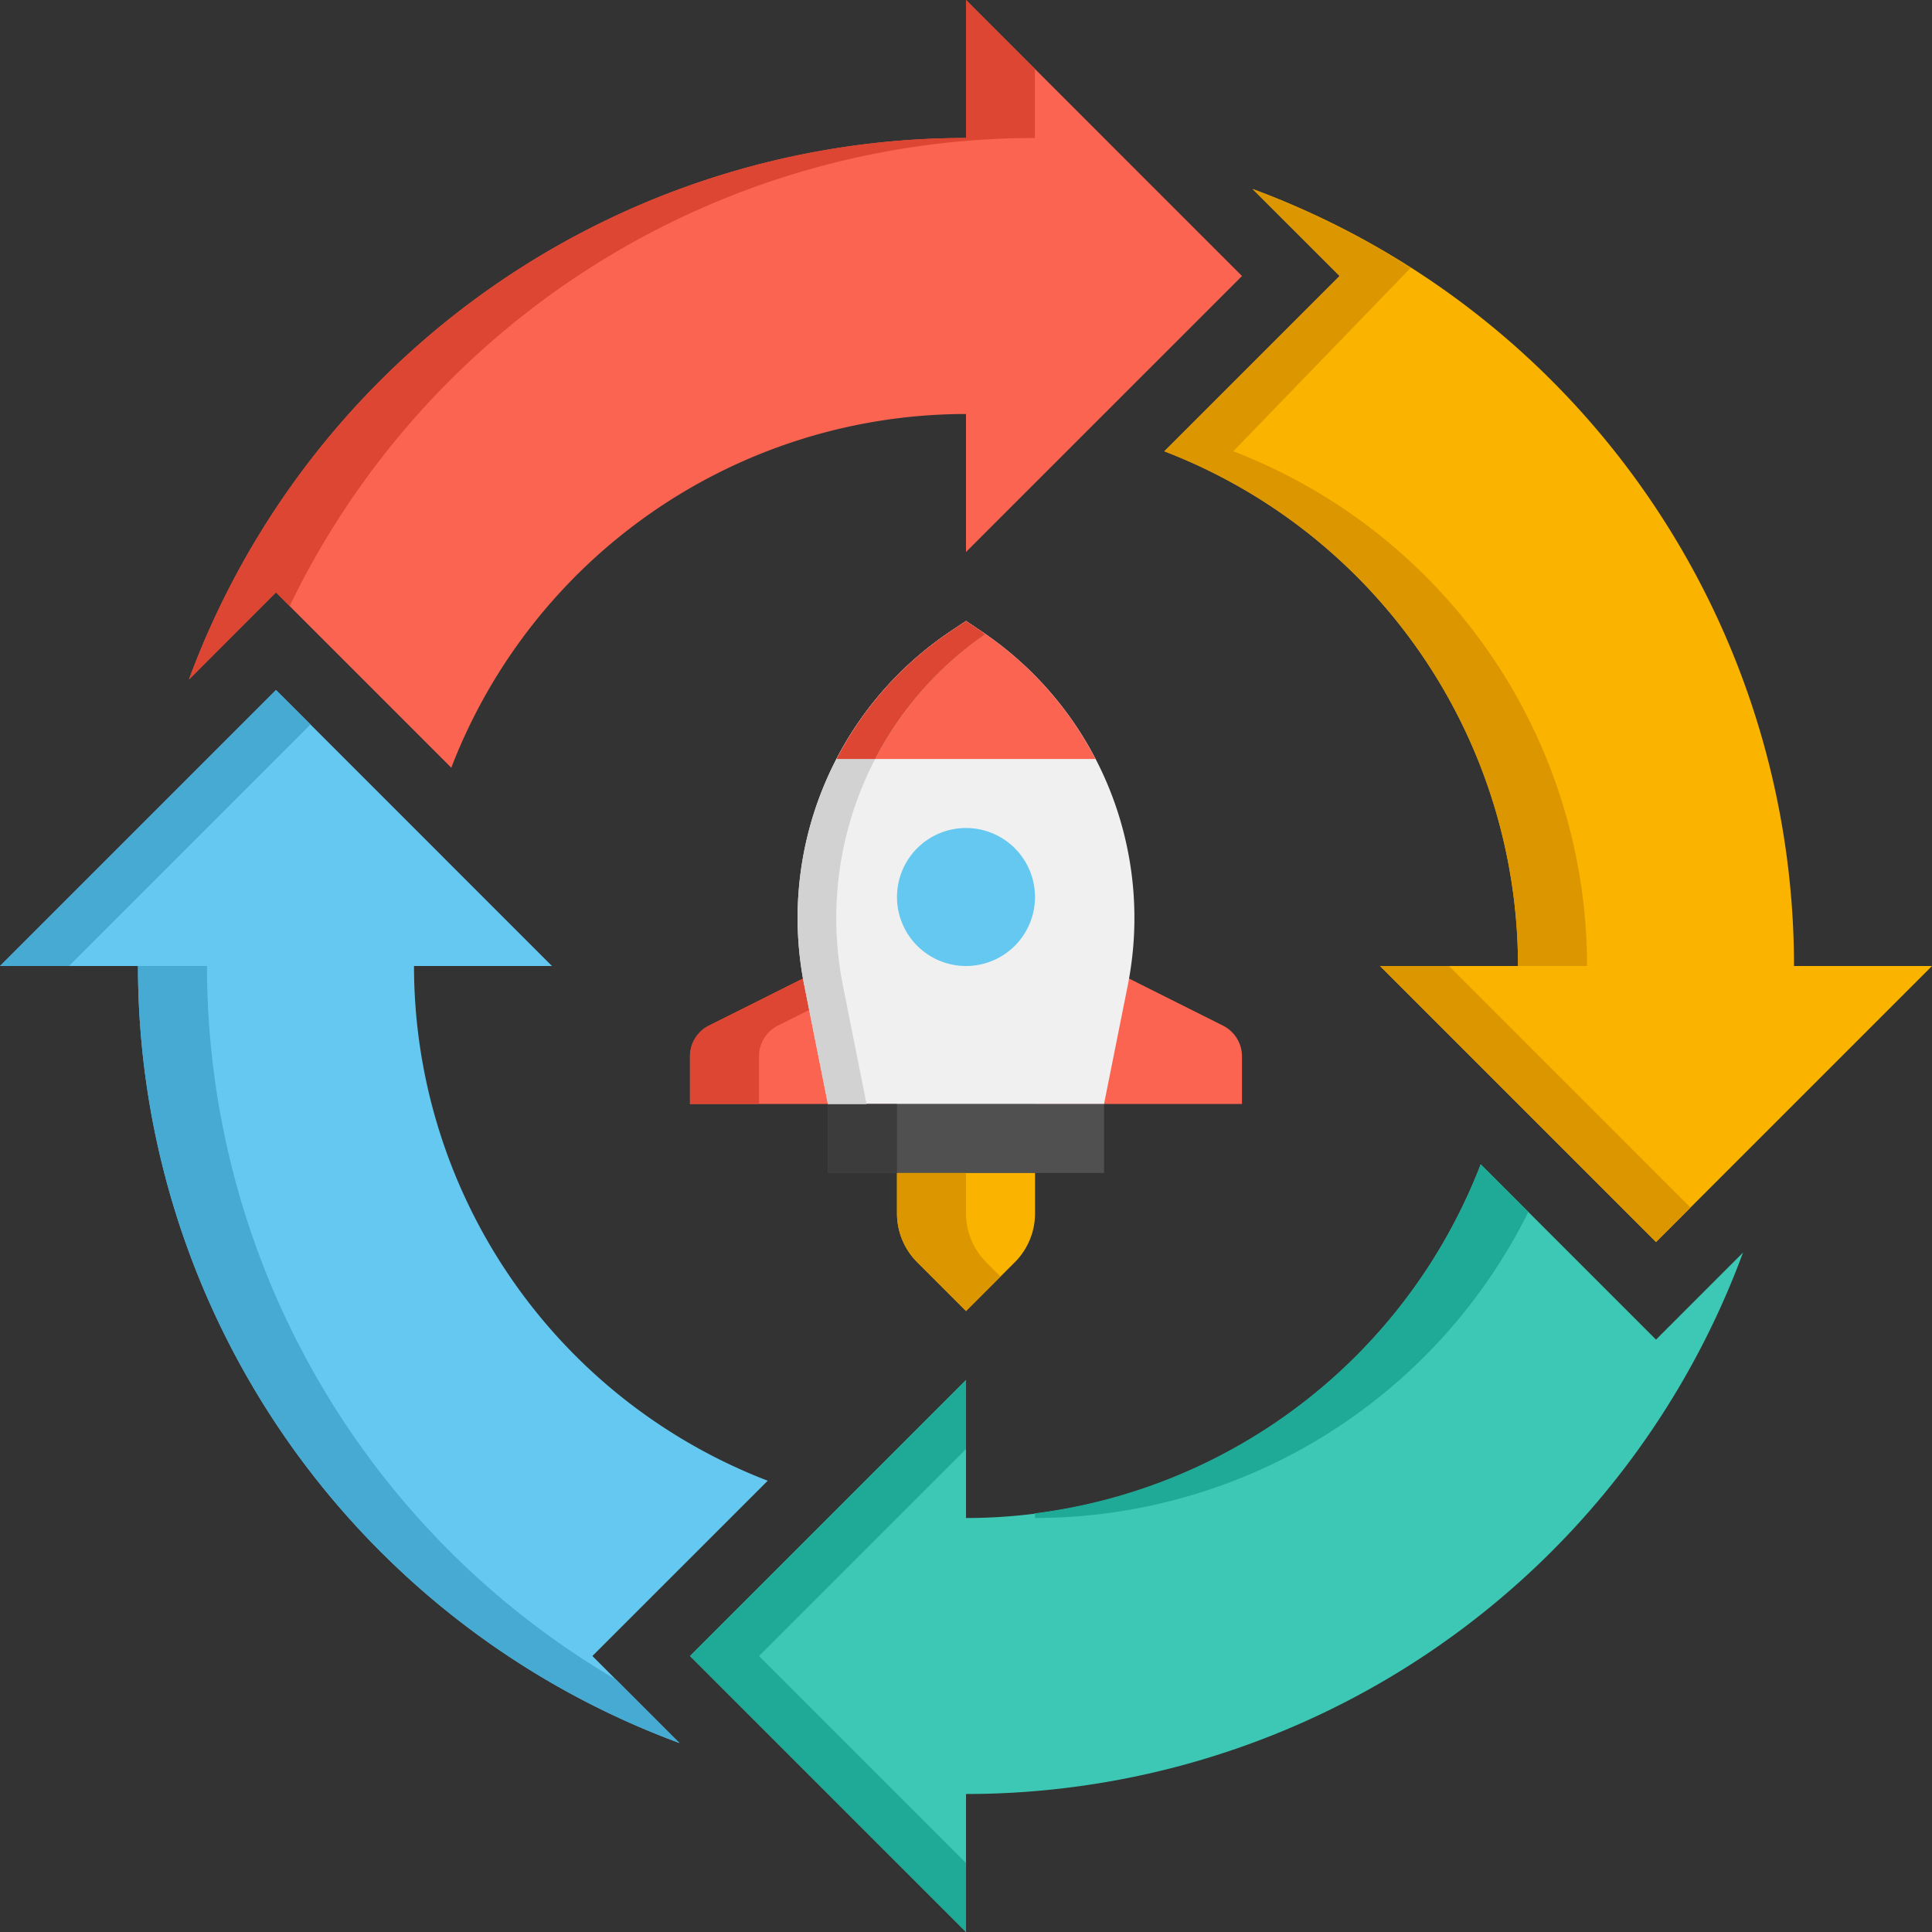 <svg xmlns="http://www.w3.org/2000/svg" width="87.98" height="87.98" viewBox="0 0 87.98 87.98">
  <rect x="0" y="0" width="87.98" height="87.98" fill="#333333" stroke="none"/>
  <g id="Icons" transform="translate(-4 -4)">
    <g id="Grupo_53872" data-name="Grupo 53872" transform="translate(4 4)">
      <g id="Grupo_53849" data-name="Grupo 53849" transform="translate(31.422 43.99)">
        <path id="Trazado_100558" data-name="Trazado 100558" d="M24,38.284V36.113a1.569,1.569,0,0,1,.869-1.4L30.284,32l3.142,6.284Z" transform="translate(-24 -32)" fill="#fa6450"/>
      </g>
      <g id="Grupo_53850" data-name="Grupo 53850" transform="translate(31.422 43.99)">
        <path id="Trazado_100559" data-name="Trazado 100559" d="M28.011,34.709l2.9-1.452L30.284,32l-5.416,2.709a1.569,1.569,0,0,0-.869,1.4v2.171h3.142V36.113A1.569,1.569,0,0,1,28.011,34.709Z" transform="translate(-24 -32)" fill="#dc4632"/>
      </g>
      <g id="Grupo_53851" data-name="Grupo 53851" transform="translate(47.132 43.99)">
        <path id="Trazado_100560" data-name="Trazado 100560" d="M43.426,38.284V36.113a1.569,1.569,0,0,0-.869-1.4L37.142,32,34,38.284Z" transform="translate(-34 -32)" fill="#fa6450"/>
      </g>
      <g id="Grupo_53852" data-name="Grupo 53852" transform="translate(53.021 8.606)">
        <path id="Trazado_100561" data-name="Trazado 100561" d="M66.423,44.862A37.717,37.717,0,0,0,41.767,9.478l3.964,3.962-7.983,7.983A25.125,25.125,0,0,1,53.855,44.862H47.57L60.139,57.431,72.708,44.862Z" transform="translate(-37.748 -9.478)" fill="#fab400"/>
      </g>
      <g id="Grupo_53853" data-name="Grupo 53853" transform="translate(31.422 53.021)">
        <path id="Trazado_100562" data-name="Trazado 100562" d="M67.99,45.731l-7.983-7.983A25.125,25.125,0,0,1,36.569,53.855V47.57L24,60.139,36.569,72.708V66.423A37.719,37.719,0,0,0,71.952,41.767Z" transform="translate(-24 -37.748)" fill="#3cc8b4"/>
      </g>
      <g id="Grupo_53854" data-name="Grupo 53854" transform="translate(0 31.422)">
        <path id="Trazado_100563" data-name="Trazado 100563" d="M38.961,60.008A25.124,25.124,0,0,1,22.853,36.569h6.284L16.569,24,4,36.569h6.284A37.719,37.719,0,0,0,34.941,71.952L30.977,67.99Z" transform="translate(-4 -24)" fill="#64c8f0"/>
      </g>
      <g id="Grupo_53855" data-name="Grupo 53855" transform="translate(8.606)">
        <path id="Trazado_100564" data-name="Trazado 100564" d="M21.423,38.961A25.126,25.126,0,0,1,44.862,22.853v6.284L57.431,16.569,44.862,4v6.284A37.717,37.717,0,0,0,9.478,34.941l3.962-3.964Z" transform="translate(-9.478 -4)" fill="#fa6450"/>
      </g>
      <g id="Grupo_53856" data-name="Grupo 53856" transform="translate(53.021 8.606)">
        <path id="Trazado_100565" data-name="Trazado 100565" d="M53.855,44.862H57A25.124,25.124,0,0,0,40.889,21.423l8.078-8.353a37.477,37.477,0,0,0-7.2-3.591l3.964,3.962-7.983,7.983A25.125,25.125,0,0,1,53.855,44.862Z" transform="translate(-37.748 -9.478)" fill="#dc9600"/>
      </g>
      <g id="Grupo_53857" data-name="Grupo 53857" transform="translate(62.843 43.99)">
        <path id="Trazado_100566" data-name="Trazado 100566" d="M47.142,32H44L56.569,44.569,58.14,43Z" transform="translate(-44 -32)" fill="#dc9600"/>
      </g>
      <g id="Grupo_53858" data-name="Grupo 53858" transform="translate(47.132 53.019)">
        <path id="Trazado_100567" data-name="Trazado 100567" d="M34,53.855A25.094,25.094,0,0,0,56.466,39.917l-2.17-2.17A25.142,25.142,0,0,1,34,53.642Z" transform="translate(-34 -37.747)" fill="#1eaa96"/>
      </g>
      <g id="Grupo_53859" data-name="Grupo 53859" transform="translate(31.422 62.843)">
        <path id="Trazado_100568" data-name="Trazado 100568" d="M27.142,56.569l9.426-9.426V44L24,56.569,36.569,69.137V66Z" transform="translate(-24 -44)" fill="#1eaa96"/>
      </g>
      <g id="Grupo_53860" data-name="Grupo 53860" transform="translate(0 31.422)">
        <path id="Trazado_100569" data-name="Trazado 100569" d="M16.569,24,4,36.569H7.142l11-11Z" transform="translate(-4 -24)" fill="#46aad2"/>
      </g>
      <g id="Grupo_53861" data-name="Grupo 53861" transform="translate(6.284 43.99)">
        <path id="Trazado_100570" data-name="Trazado 100570" d="M11.142,32H8A37.719,37.719,0,0,0,32.657,67.384L29.775,64.5A37.663,37.663,0,0,1,11.142,32Z" transform="translate(-8 -32)" fill="#46aad2"/>
      </g>
      <g id="Grupo_53862" data-name="Grupo 53862" transform="translate(8.606 0)">
        <path id="Trazado_100571" data-name="Trazado 100571" d="M14.062,31.6A37.688,37.688,0,0,1,48,10.284V7.142L44.862,4v6.284A37.717,37.717,0,0,0,9.478,34.941l3.962-3.964Z" transform="translate(-9.478 -4)" fill="#dc4632"/>
      </g>
      <g id="Grupo_53863" data-name="Grupo 53863" transform="translate(36.321 28.279)">
        <path id="Trazado_100572" data-name="Trazado 100572" d="M35.46,22.448,34.788,22l-.672.448A15.71,15.71,0,0,0,27.424,38.6L28.5,44H41.072L42.152,38.6A15.715,15.715,0,0,0,35.46,22.448Z" transform="translate(-27.118 -22)" fill="#f0f0f0"/>
      </g>
      <g id="Grupo_53864" data-name="Grupo 53864" transform="translate(37.706 50.275)">
        <path id="Trazado_100573" data-name="Trazado 100573" d="M28,36H40.569v3.142H28Z" transform="translate(-28 -36)" fill="#505050"/>
      </g>
      <g id="Grupo_53865" data-name="Grupo 53865" transform="translate(37.706 50.275)">
        <path id="Trazado_100574" data-name="Trazado 100574" d="M28,36h3.142v3.142H28Z" transform="translate(-28 -36)" fill="#3c3c3c"/>
      </g>
      <g id="Grupo_53866" data-name="Grupo 53866" transform="translate(38.094 28.279)">
        <path id="Trazado_100575" data-name="Trazado 100575" d="M28.247,28.284H40.038a15.675,15.675,0,0,0-5.224-5.837L34.143,22l-.672.448a15.7,15.7,0,0,0-5.224,5.837Z" transform="translate(-28.247 -22)" fill="#fa6450"/>
      </g>
      <g id="Grupo_53867" data-name="Grupo 53867" transform="translate(36.321 28.279)">
        <path id="Trazado_100576" data-name="Trazado 100576" d="M35.666,22.6c-.071-.049-.135-.1-.207-.149L34.788,22l-.672.448A15.71,15.71,0,0,0,27.424,38.6L28.5,44h1.758L29.182,38.6A15.709,15.709,0,0,1,35.666,22.6Z" transform="translate(-27.118 -22)" fill="#d2d2d2"/>
      </g>
      <g id="Grupo_53868" data-name="Grupo 53868" transform="translate(38.094 28.279)">
        <path id="Trazado_100577" data-name="Trazado 100577" d="M35.021,22.606c-.072-.05-.134-.11-.207-.159L34.143,22l-.672.448a15.688,15.688,0,0,0-5.224,5.837h1.758A15.7,15.7,0,0,1,35.021,22.606Z" transform="translate(-28.247 -22)" fill="#dc4632"/>
      </g>
      <g id="Grupo_53869" data-name="Grupo 53869" transform="translate(40.848 37.706)">
        <path id="Trazado_100578" data-name="Trazado 100578" d="M33.142,34.284a3.142,3.142,0,1,1,3.142-3.142A3.141,3.141,0,0,1,33.142,34.284Z" transform="translate(-30 -28)" fill="#64c8f0"/>
      </g>
      <g id="Grupo_53870" data-name="Grupo 53870" transform="translate(40.848 53.417)">
        <path id="Trazado_100579" data-name="Trazado 100579" d="M30,38v1.841a3.143,3.143,0,0,0,.921,2.222l2.222,2.222,2.222-2.222a3.143,3.143,0,0,0,.921-2.222V38Z" transform="translate(-30 -38)" fill="#fab400"/>
      </g>
      <g id="Grupo_53871" data-name="Grupo 53871" transform="translate(40.848 53.417)">
        <path id="Trazado_100580" data-name="Trazado 100580" d="M34.063,42.063a3.143,3.143,0,0,1-.921-2.222V38H30v1.841a3.143,3.143,0,0,0,.921,2.222l2.222,2.222,1.571-1.571Z" transform="translate(-30 -38)" fill="#dc9600"/>
      </g>
    </g>
  </g>
</svg>
